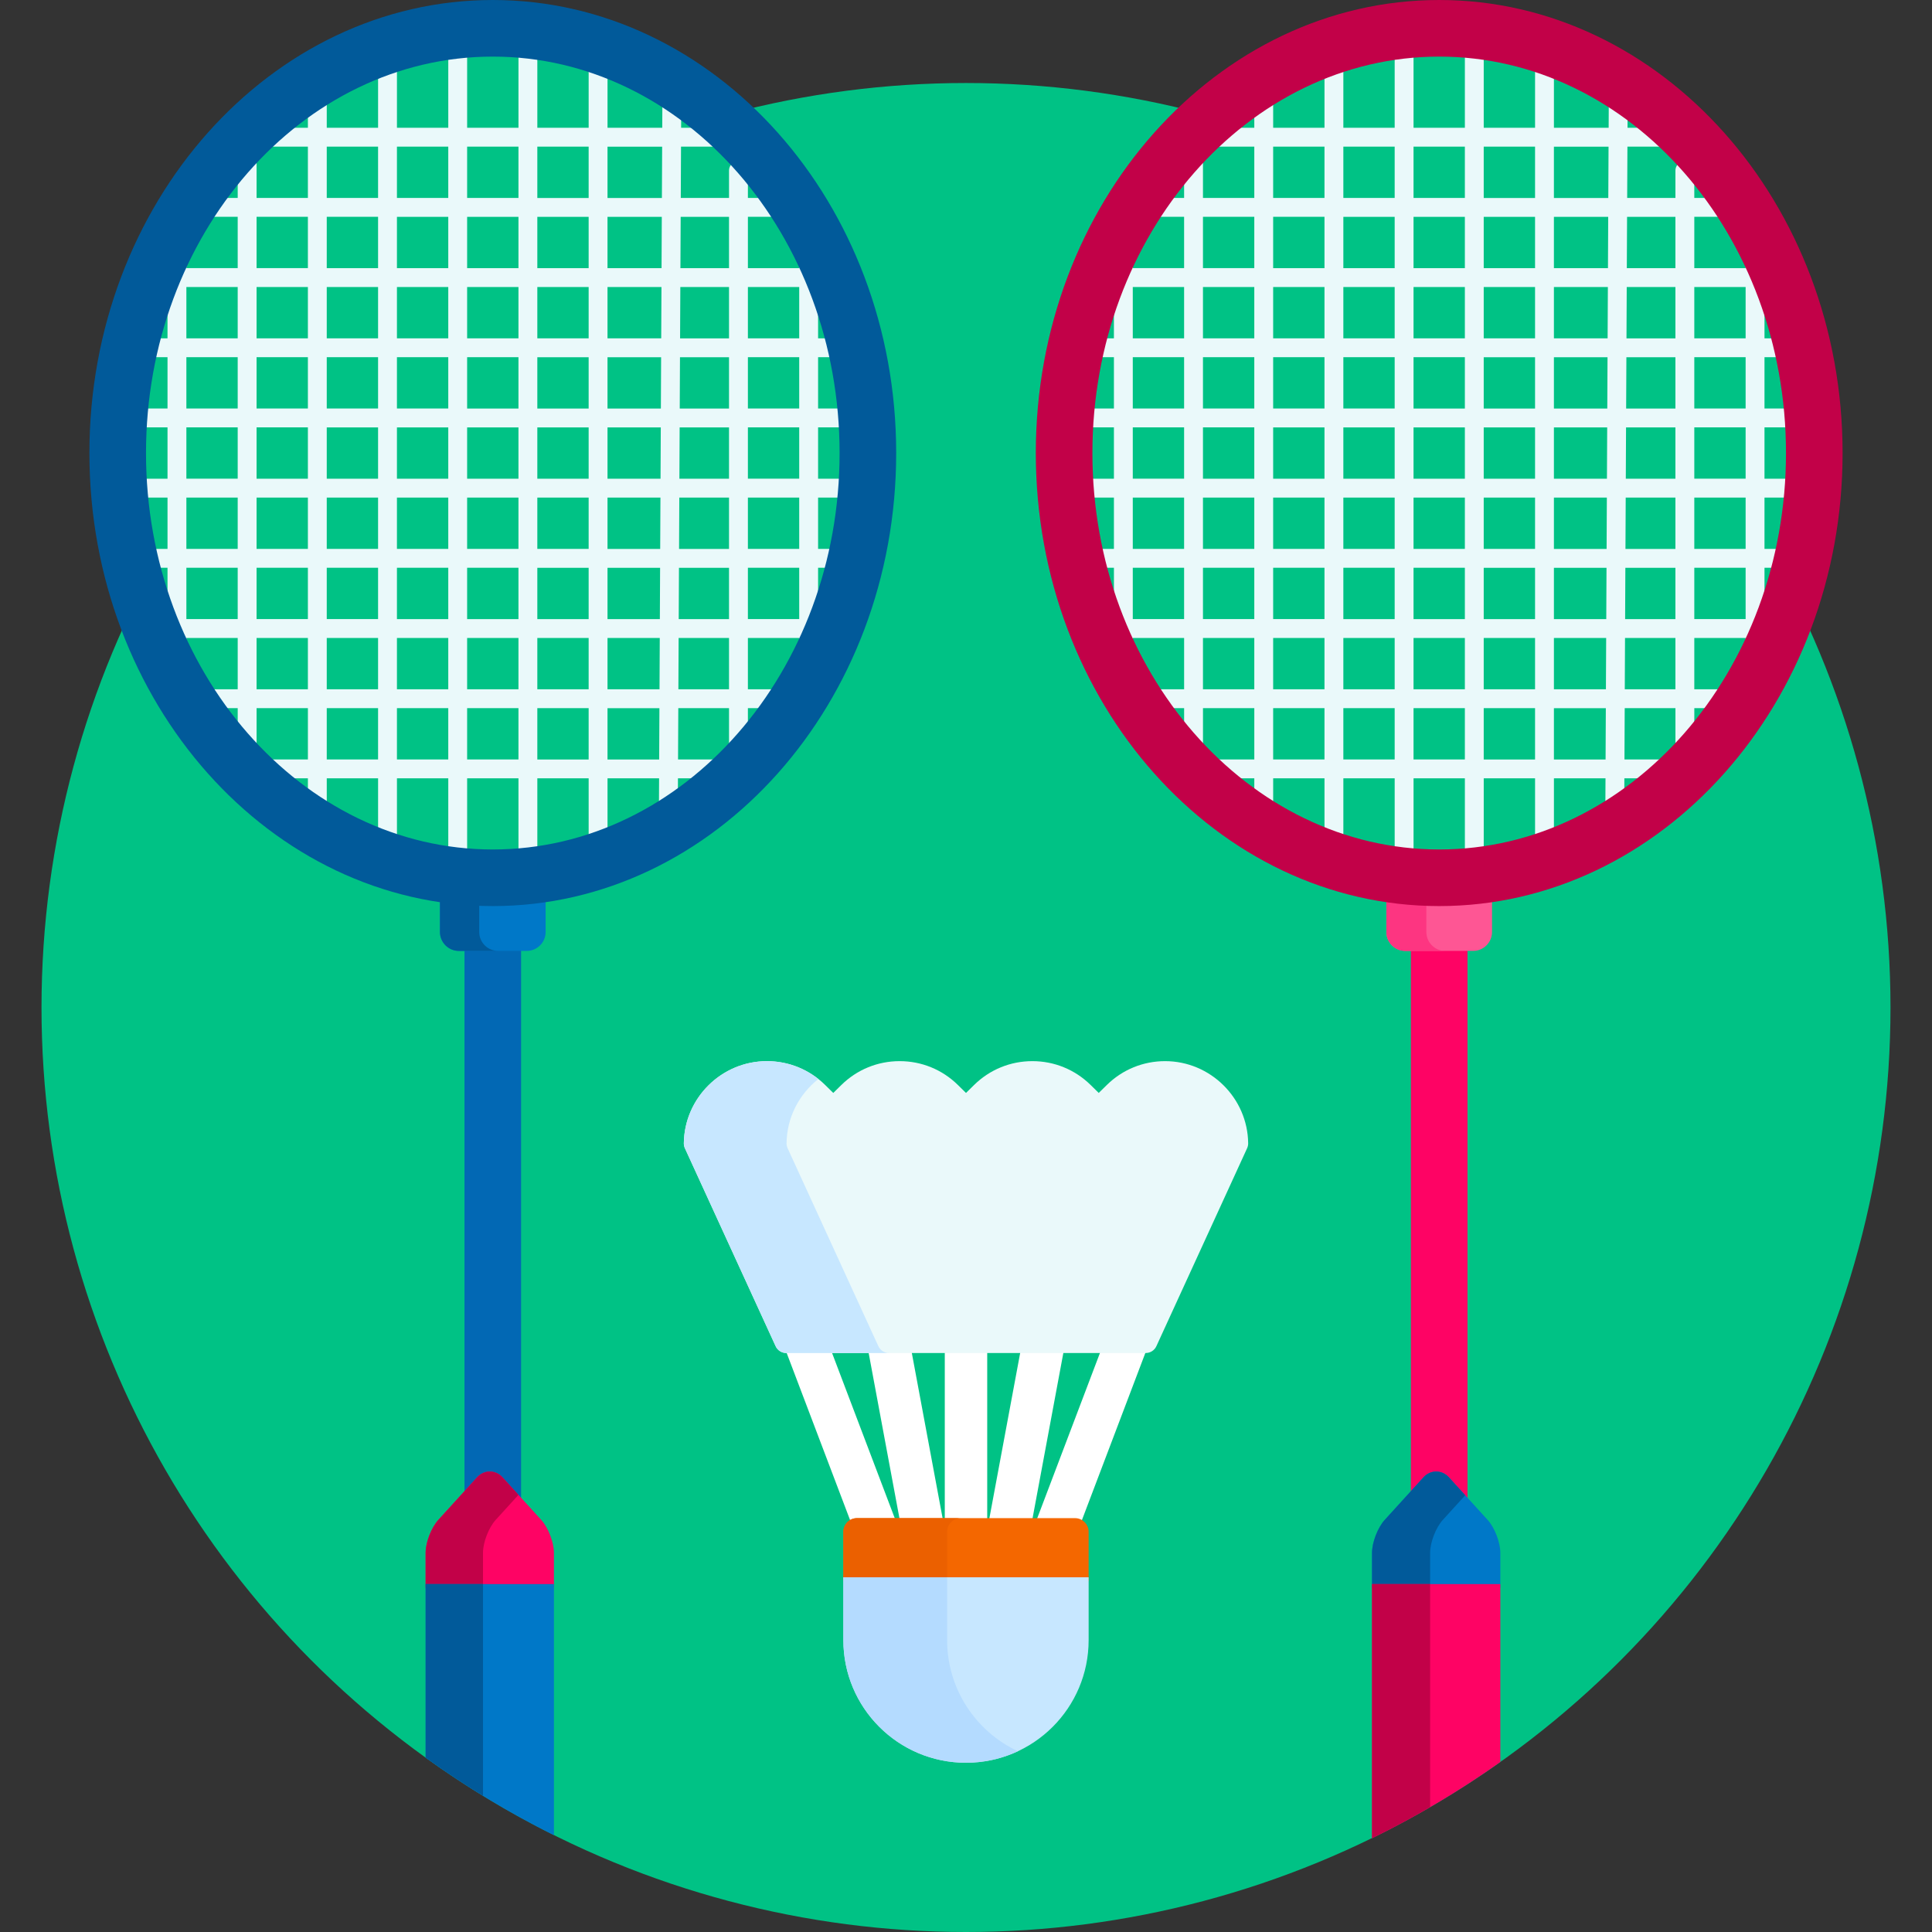<svg id="Capa_1" enable-background="new 0 0 512 512" height="512" viewBox="0 0 512 512" width="512" xmlns="http://www.w3.org/2000/svg"><rect x="0" y="0" width="512" height="512" fill="#333333" stroke="none"/><circle cx="256" cy="267" fill="#00c285" r="245"/><g fill="#fff"><path d="m250.377 357.558h11.246v45.765h-11.246z"/><path d="m208.356 357.558c-.094 0-.182-.027-.273-.04l17.382 45.804h12.029l-17.368-45.765h-11.77z"/><path d="m230.019 357.558 8.525 45.765h11.438l-8.525-45.765z"/><path d="m303.645 357.558h-11.77l-17.368 45.765h12.028l17.383-45.804c-.091.012-.179.039-.273.039z"/><path d="m270.542 357.558-8.525 45.765h11.44l8.524-45.765z"/></g><path d="m288.499 419v-13.067c0-1.985-1.624-3.61-3.611-3.61h-57.777c-1.985 0-3.611 1.625-3.611 3.61v13.067z" fill="#f46700"/><path d="m251 419v-13.067c0-1.985 1.626-3.61 3.611-3.61h-27.5c-1.985 0-3.611 1.625-3.611 3.61v13.067z" fill="#eb6000"/><path d="m223.5 418v16.646c0 17.949 14.551 32.5 32.5 32.5s32.499-14.551 32.499-32.5v-16.646z" fill="#c7e7ff"/><path d="m127.173 392.17c.703-.773 1.635-1.198 2.625-1.198s1.922.425 2.625 1.198l5.673 6.236v-147.406h-15v145.651z" fill="#0268b4"/><path d="m130.597 239.12c-4.746 0-9.418-.358-14-1.042v8.922c0 2.75 2.25 5 5 5h18c2.75 0 5-2.25 5-5v-8.922c-4.582.684-9.255 1.042-14 1.042z" fill="#0078c8"/><path d="m127 247v-7.956c-3.513-.132-6.984-.456-10.403-.966v8.922c0 2.75 2.25 5 5 5h10.403c-2.75 0-5-2.25-5-5z" fill="#015a9a"/><path d="m146.798 420.799v-9.314c0-2.75-1.514-6.664-3.365-8.698l-10.27-11.289c-1.851-2.034-4.879-2.034-6.729 0l-10.271 11.289c-1.851 2.034-3.365 5.948-3.365 8.698v9.314z" fill="#fe0364"/><path d="m128 420.799v-9.314c0-2.75 1.514-6.664 3.365-8.698l6.035-6.633-4.236-4.656c-1.851-2.034-4.879-2.034-6.729 0l-10.271 11.289c-1.851 2.034-3.365 5.948-3.365 8.698v9.314z" fill="#c20148"/><ellipse cx="130.597" cy="120.06" fill="#00c285" rx="92.903" ry="106.06"/><path d="m198.201 182.664v-13.601h13.601v2.466c1.875-3.84 3.547-7.825 5-11.938v-9.13h2.803c.433-1.65.832-3.317 1.196-5h-3.998v-13.601h6.12c.161-1.656.288-3.322.382-5h-6.502v-13.601h6.502c-.094-1.677-.221-3.344-.382-5h-6.12v-13.601h3.998c-.363-1.683-.762-3.35-1.196-5h-2.802v-9.129c-1.453-4.113-3.125-8.098-5-11.938v2.466h-13.601v-13.601h7.338c-1.096-1.705-2.231-3.374-3.413-5h-3.926v-5.064c-1.226-1.485-2.488-2.932-3.786-4.335-.725.438-1.214 1.226-1.214 2.134v7.266h-12.789l.066-13.601h8.247c.445 0 .857-.126 1.219-.33-1.712-1.627-3.476-3.185-5.288-4.67h-4.153l.016-3.206c-1.583-1.156-3.201-2.254-4.848-3.301-.083.247-.139.505-.14.779l-.028 5.728h-14.503v-14.018c-1.647-.653-3.313-1.261-5-1.809v15.826h-13.601v-19.003c-1.653-.24-3.321-.427-5-.566v19.57h-13.602v-19.57c-1.679.14-3.347.326-5 .566v19.003h-13.601v-15.826c-1.688.548-3.353 1.156-5 1.809v14.017h-13.602v-7.183c-1.7 1.048-3.366 2.159-5 3.322v3.861h-5.056c-1.813 1.486-3.576 3.043-5.289 4.67.362.204.774.33 1.219.33h9.125v13.601h-13.6v-10.689c-1.728 1.802-3.395 3.68-5 5.625v5.064h-3.926c-1.181 1.626-2.317 3.295-3.413 5h7.338v13.601h-13.6v-2.466c-1.875 3.84-3.547 7.825-5 11.938v9.129h-2.802c-.434 1.65-.833 3.317-1.196 5h3.998v13.601h-6.12c-.161 1.656-.288 3.323-.382 5h6.502v13.601h-6.502c.094 1.678.221 3.344.382 5h6.12v13.601h-3.999c.364 1.683.763 3.35 1.196 5h2.803v9.13c1.453 4.113 3.125 8.098 5 11.938v-2.466h13.601v13.601h-7.338c1.096 1.705 2.231 3.374 3.413 5h3.926v5.064c1.605 1.945 3.272 3.823 5 5.625v-10.689h13.601v13.601h-10.687c1.819 1.746 3.696 3.415 5.63 5h5.056v3.861c1.634 1.163 3.3 2.273 5 3.322v-7.183h13.601v14.017c1.647.653 3.313 1.261 5 1.809v-15.826h13.601v19.003c1.653.24 3.321.427 5 .566v-19.57h13.602v19.57c1.679-.14 3.347-.326 5-.566v-19.003h13.601v15.826c1.688-.548 3.353-1.156 5-1.809v-14.017h13.666l-.035 7.164c1.706-1.052 3.377-2.168 5.017-3.336l.018-3.827h4.99c1.934-1.585 3.811-3.254 5.63-5h-10.596l.066-13.601h13.445v10.689c1.728-1.802 3.395-3.68 5-5.625v-5.064h3.926c1.181-1.626 2.317-3.295 3.413-5h-7.338zm0-106.607h13.601v13.601h-13.601zm0 18.601h13.601v13.601h-13.601zm0 18.601h13.601v13.601h-13.601zm0 18.601h13.601v13.601h-13.601zm0 18.601h13.601v13.602h-13.601zm-135.208 13.602h-13.601v-13.602h13.601zm0-18.602h-13.601v-13.601h13.601zm0-18.601h-13.601v-13.601h13.601zm0-18.601h-13.601v-13.601h13.601zm0-18.601h-13.601v-13.601h13.601zm18.601 93.006h-13.601v-13.601h13.601zm0-18.601h-13.601v-13.602h13.601zm0-18.602h-13.601v-13.601h13.601zm0-18.601h-13.601v-13.601h13.601zm0-18.601h-13.601v-13.601h13.601zm0-18.601h-13.601v-13.601h13.601zm0-18.601h-13.601v-13.601h13.601zm18.601 130.208h-13.601v-13.601h13.601zm0-18.601h-13.601v-13.601h13.601zm0-18.601h-13.601v-13.602h13.601zm0-18.602h-13.601v-13.601h13.601zm0-18.601h-13.601v-13.601h13.601zm0-18.601h-13.601v-13.601h13.601zm0-18.601h-13.601v-13.601h13.601zm0-18.601h-13.601v-13.601h13.601zm0-18.601h-13.601v-13.601h13.601zm18.601 148.809h-13.601v-13.601h13.601zm0-18.601h-13.601v-13.601h13.601zm0-18.601h-13.601v-13.602h13.601zm0-18.602h-13.601v-13.601h13.601zm0-18.601h-13.601v-13.601h13.601zm0-18.601h-13.601v-13.601h13.601zm0-18.601h-13.601v-13.601h13.601zm0-18.601h-13.601v-13.601h13.601zm0-18.601h-13.601v-13.601h13.601zm18.602 148.809h-13.602v-13.601h13.602zm0-18.601h-13.602v-13.601h13.602zm0-18.601h-13.602v-13.602h13.602zm0-18.602h-13.602v-13.601h13.602zm0-18.601h-13.602v-13.601h13.602zm0-18.601h-13.602v-13.601h13.602zm0-18.601h-13.602v-13.601h13.602zm0-18.601h-13.602v-13.601h13.602zm0-18.601h-13.602v-13.601h13.602zm18.601 148.809h-13.601v-13.601h13.601zm0-18.601h-13.601v-13.601h13.601zm0-18.601h-13.601v-13.602h13.601zm0-18.602h-13.601v-13.601h13.601zm0-18.601h-13.601v-13.601h13.601zm0-18.601h-13.601v-13.601h13.601zm0-18.601h-13.601v-13.601h13.601zm0-18.601h-13.601v-13.601h13.601zm0-18.601h-13.601v-13.601h13.601zm18.69 148.809h-13.691v-13.601h13.757zm.091-18.601h-13.781v-13.601h13.847zm.09-18.601h-13.872v-13.602h13.938zm.09-18.602h-13.962v-13.601h14.028zm.091-18.601h-14.052v-13.601h14.118zm.09-18.601h-14.143v-13.601h14.208zm.09-18.601h-14.233v-13.601h14.299zm.09-18.601h-14.323v-13.601h14.389zm.091-18.601h-14.413v-13.601h14.479zm17.789 130.208h-13.421l.066-13.601h13.355zm0-18.601h-13.331l.066-13.602h13.265zm0-18.602h-13.24l.066-13.601h13.174zm0-18.601h-13.15l.066-13.601h13.084zm0-18.601h-13.06l.066-13.601h12.994zm0-18.601h-12.969l.066-13.601h12.903zm0-18.601h-12.879l.066-13.601h12.813z" fill="#eaf9fa"/><path d="m130.597 240.12c-58.947 0-106.903-53.859-106.903-120.06-.001-66.201 47.956-120.06 106.903-120.06s106.903 53.859 106.903 120.06-47.956 120.06-106.903 120.06zm0-225.12c-50.676 0-91.903 47.13-91.903 105.06s41.227 105.06 91.903 105.06 91.903-47.13 91.903-105.06-41.227-105.06-91.903-105.06z" fill="#015a9a"/><path d="m112.798 465.796c10.716 7.732 22.082 14.616 34 20.561v-66.559h-34z" fill="#0078c8"/><path d="m128 419.799h-15.202v45.998c4.931 3.558 10.005 6.927 15.202 10.117z" fill="#015a9a"/><path d="m377.98 392.17c.703-.773 1.635-1.198 2.625-1.198s1.922.425 2.625 1.198l5.673 6.236v-147.406h-15v145.651z" fill="#fe0364"/><path d="m381.403 239.12c-4.746 0-9.418-.358-14-1.042v8.922c0 2.75 2.25 5 5 5h18c2.75 0 5-2.25 5-5v-8.922c-4.582.684-9.254 1.042-14 1.042z" fill="#fe5694"/><path d="m378 247v-7.944c-3.579-.129-7.114-.458-10.597-.978v8.922c0 2.75 2.25 5 5 5h10.597c-2.75 0-5-2.25-5-5z" fill="#fd3581"/><path d="m397.605 420.799v-9.314c0-2.75-1.514-6.664-3.365-8.698l-10.271-11.289c-1.851-2.034-4.879-2.034-6.729 0l-10.27 11.289c-1.851 2.034-3.365 5.948-3.365 8.698v9.314z" fill="#0078c8"/><path d="m379 420.799v-9.314c0-2.75 1.514-6.664 3.365-8.698l5.938-6.526-4.333-4.763c-1.851-2.034-4.879-2.034-6.729 0l-10.27 11.289c-1.851 2.034-3.365 5.948-3.365 8.698v9.314z" fill="#015a9a"/><ellipse cx="381.403" cy="120.06" fill="#00c285" rx="92.903" ry="106.06"/><path d="m449.007 182.664v-13.601h13.601v2.466c1.875-3.84 3.547-7.825 5-11.938v-9.13h2.803c.433-1.65.832-3.317 1.196-5h-3.999v-13.601h6.12c.161-1.656.288-3.322.382-5h-6.502v-13.601h6.502c-.094-1.677-.221-3.344-.382-5h-6.12v-13.601h3.998c-.363-1.683-.762-3.35-1.196-5h-2.802v-9.129c-1.453-4.113-3.125-8.098-5-11.938v2.466h-13.601v-13.601h7.338c-1.096-1.705-2.231-3.374-3.413-5h-3.926v-5.064c-1.226-1.485-2.488-2.932-3.786-4.335-.725.438-1.214 1.226-1.214 2.134v7.266h-12.788l.066-13.601h8.247c.445 0 .857-.126 1.219-.33-1.712-1.627-3.476-3.185-5.289-4.67h-4.153l.016-3.206c-1.583-1.156-3.201-2.254-4.848-3.301-.083.247-.139.505-.14.779l-.028 5.728h-14.503v-14.018c-1.647-.653-3.313-1.261-5-1.809v15.826h-13.601v-19.003c-1.653-.24-3.321-.427-5-.566v19.57h-13.602v-19.57c-1.679.14-3.347.326-5 .566v19.003h-13.601v-15.826c-1.688.548-3.353 1.156-5 1.809v14.017h-13.601v-7.183c-1.7 1.048-3.366 2.159-5 3.322v3.861h-5.056c-1.813 1.486-3.576 3.043-5.288 4.67.362.204.774.33 1.219.33h9.125v13.601h-13.601v-10.689c-1.728 1.802-3.395 3.68-5 5.625v5.064h-3.926c-1.181 1.626-2.317 3.295-3.413 5h7.338v13.601h-13.601v-2.466c-1.875 3.84-3.547 7.825-5 11.938v9.129h-2.802c-.434 1.65-.832 3.317-1.196 5h3.998v13.601h-6.12c-.161 1.656-.288 3.323-.382 5h6.502v13.601h-6.502c.094 1.678.221 3.344.382 5h6.12v13.601h-3.997c.364 1.683.763 3.35 1.196 5h2.803v9.13c1.453 4.113 3.125 8.098 5 11.938v-2.466h13.601v13.601h-7.338c1.096 1.705 2.232 3.374 3.413 5h3.926v5.064c1.605 1.945 3.272 3.823 5 5.625v-10.689h13.599v13.601h-10.686c1.819 1.746 3.696 3.415 5.63 5h5.056v3.861c1.634 1.163 3.3 2.273 5 3.322v-7.183h13.601v14.017c1.647.653 3.313 1.261 5 1.809v-15.826h13.601v19.003c1.653.24 3.321.427 5 .566v-19.57h13.602v19.57c1.679-.14 3.347-.326 5-.566v-19.003h13.601v15.826c1.688-.548 3.353-1.156 5-1.809v-14.017h13.667l-.035 7.164c1.706-1.052 3.377-2.168 5.017-3.336l.019-3.827h4.99c1.934-1.585 3.811-3.254 5.63-5h-10.596l.066-13.601h13.445v10.689c1.728-1.802 3.395-3.68 5-5.625v-5.064h3.926c1.181-1.626 2.317-3.295 3.413-5h-7.34zm0-106.607h13.601v13.601h-13.601zm0 18.601h13.601v13.601h-13.601zm0 18.601h13.601v13.601h-13.601zm0 18.601h13.601v13.601h-13.601zm0 18.601h13.601v13.602h-13.601zm-135.208 13.602h-13.601v-13.602h13.601zm0-18.602h-13.601v-13.601h13.601zm0-18.601h-13.601v-13.601h13.601zm0-18.601h-13.601v-13.601h13.601zm0-18.601h-13.601v-13.601h13.601zm18.601 93.006h-13.601v-13.601h13.601zm0-18.601h-13.601v-13.602h13.601zm0-18.602h-13.601v-13.601h13.601zm0-18.601h-13.601v-13.601h13.601zm0-18.601h-13.601v-13.601h13.601zm0-18.601h-13.601v-13.601h13.601zm0-18.601h-13.601v-13.601h13.601zm18.601 130.208h-13.601v-13.601h13.601zm0-18.601h-13.601v-13.601h13.601zm0-18.601h-13.601v-13.602h13.601zm0-18.602h-13.601v-13.601h13.601zm0-18.601h-13.601v-13.601h13.601zm0-18.601h-13.601v-13.601h13.601zm0-18.601h-13.601v-13.601h13.601zm0-18.601h-13.601v-13.601h13.601zm0-18.601h-13.601v-13.601h13.601zm18.602 148.809h-13.601v-13.601h13.601zm0-18.601h-13.601v-13.601h13.601zm0-18.601h-13.601v-13.602h13.601zm0-18.602h-13.601v-13.601h13.601zm0-18.601h-13.601v-13.601h13.601zm0-18.601h-13.601v-13.601h13.601zm0-18.601h-13.601v-13.601h13.601zm0-18.601h-13.601v-13.601h13.601zm0-18.601h-13.601v-13.601h13.601zm18.601 148.809h-13.602v-13.601h13.602zm0-18.601h-13.602v-13.601h13.602zm0-18.601h-13.602v-13.602h13.602zm0-18.602h-13.602v-13.601h13.602zm0-18.601h-13.602v-13.601h13.602zm0-18.601h-13.602v-13.601h13.602zm0-18.601h-13.602v-13.601h13.602zm0-18.601h-13.602v-13.601h13.602zm0-18.601h-13.602v-13.601h13.602zm18.601 148.809h-13.601v-13.601h13.601zm0-18.601h-13.601v-13.601h13.601zm0-18.601h-13.601v-13.602h13.601zm0-18.602h-13.601v-13.601h13.601zm0-18.601h-13.601v-13.601h13.601zm0-18.601h-13.601v-13.601h13.601zm0-18.601h-13.601v-13.601h13.601zm0-18.601h-13.601v-13.601h13.601zm0-18.601h-13.601v-13.601h13.601zm18.691 148.809h-13.691v-13.601h13.757zm.09-18.601h-13.781v-13.601h13.847zm.091-18.601h-13.872v-13.602h13.938zm.09-18.602h-13.962v-13.601h14.028zm.09-18.601h-14.052v-13.601h14.118zm.091-18.601h-14.143v-13.601h14.208zm.09-18.601h-14.233v-13.601h14.299zm.09-18.601h-14.323v-13.601h14.389zm.09-18.601h-14.413v-13.601h14.479zm17.789 130.208h-13.421l.066-13.601h13.355zm0-18.601h-13.331l.066-13.602h13.265zm0-18.602h-13.24l.066-13.601h13.174zm0-18.601h-13.15l.066-13.601h13.084zm0-18.601h-13.059l.066-13.601h12.994v13.601zm0-18.601h-12.969l.066-13.601h12.903zm0-18.601h-12.879l.066-13.601h12.813z" fill="#eaf9fa"/><path d="m381.403 240.12c-58.947 0-106.903-53.859-106.903-120.06s47.957-120.06 106.903-120.06 106.903 53.859 106.903 120.06c.001 66.201-47.956 120.06-106.903 120.06zm0-225.12c-50.675 0-91.903 47.13-91.903 105.06s41.228 105.06 91.903 105.06 91.903-47.13 91.903-105.06c.001-57.93-41.227-105.06-91.903-105.06z" fill="#c20148"/><path d="m363.605 487.151c11.906-5.831 23.275-12.589 34-20.198v-47.154h-34z" fill="#fe0364"/><path d="m379 419.799h-15.395v67.352c5.241-2.566 10.371-5.324 15.395-8.243z" fill="#c20148"/><path d="m251 434.646v-16.646h-27.5v16.646c0 17.949 14.551 32.5 32.5 32.5 4.916 0 9.573-1.098 13.75-3.051-11.074-5.18-18.75-16.415-18.75-29.449z" fill="#b4dbff"/><path d="m208.356 358.558c-1.205 0-2.3-.702-2.802-1.798l-24.051-52.469c-.189-.414-.285-.865-.28-1.32.138-11.998 10.013-21.758 22.014-21.758 5.81 0 11.289 2.239 15.427 6.305l2.16 2.123 2.161-2.123c4.138-4.066 9.617-6.305 15.427-6.305 5.811 0 11.289 2.239 15.427 6.305l2.16 2.122 2.16-2.122c4.138-4.066 9.617-6.305 15.428-6.305 5.81 0 11.289 2.239 15.427 6.305l2.161 2.122 2.16-2.122c4.138-4.066 9.617-6.305 15.427-6.305 12.001 0 21.877 9.761 22.015 21.759.005.455-.091.906-.28 1.32l-24.05 52.469c-.502 1.096-1.597 1.798-2.802 1.798h-95.289z" fill="#eaf9fa"/><path d="m232.777 356.76-24.051-52.469c-.189-.414-.285-.865-.28-1.32.079-6.887 3.371-13.032 8.427-17.022-3.87-3.064-8.627-4.736-13.636-4.736-12.001 0-21.876 9.761-22.014 21.758-.005.456.091.906.28 1.32l24.051 52.469c.502 1.096 1.597 1.798 2.802 1.798h27.223c-1.205 0-2.3-.702-2.802-1.798z" fill="#c7e7ff"/></svg>